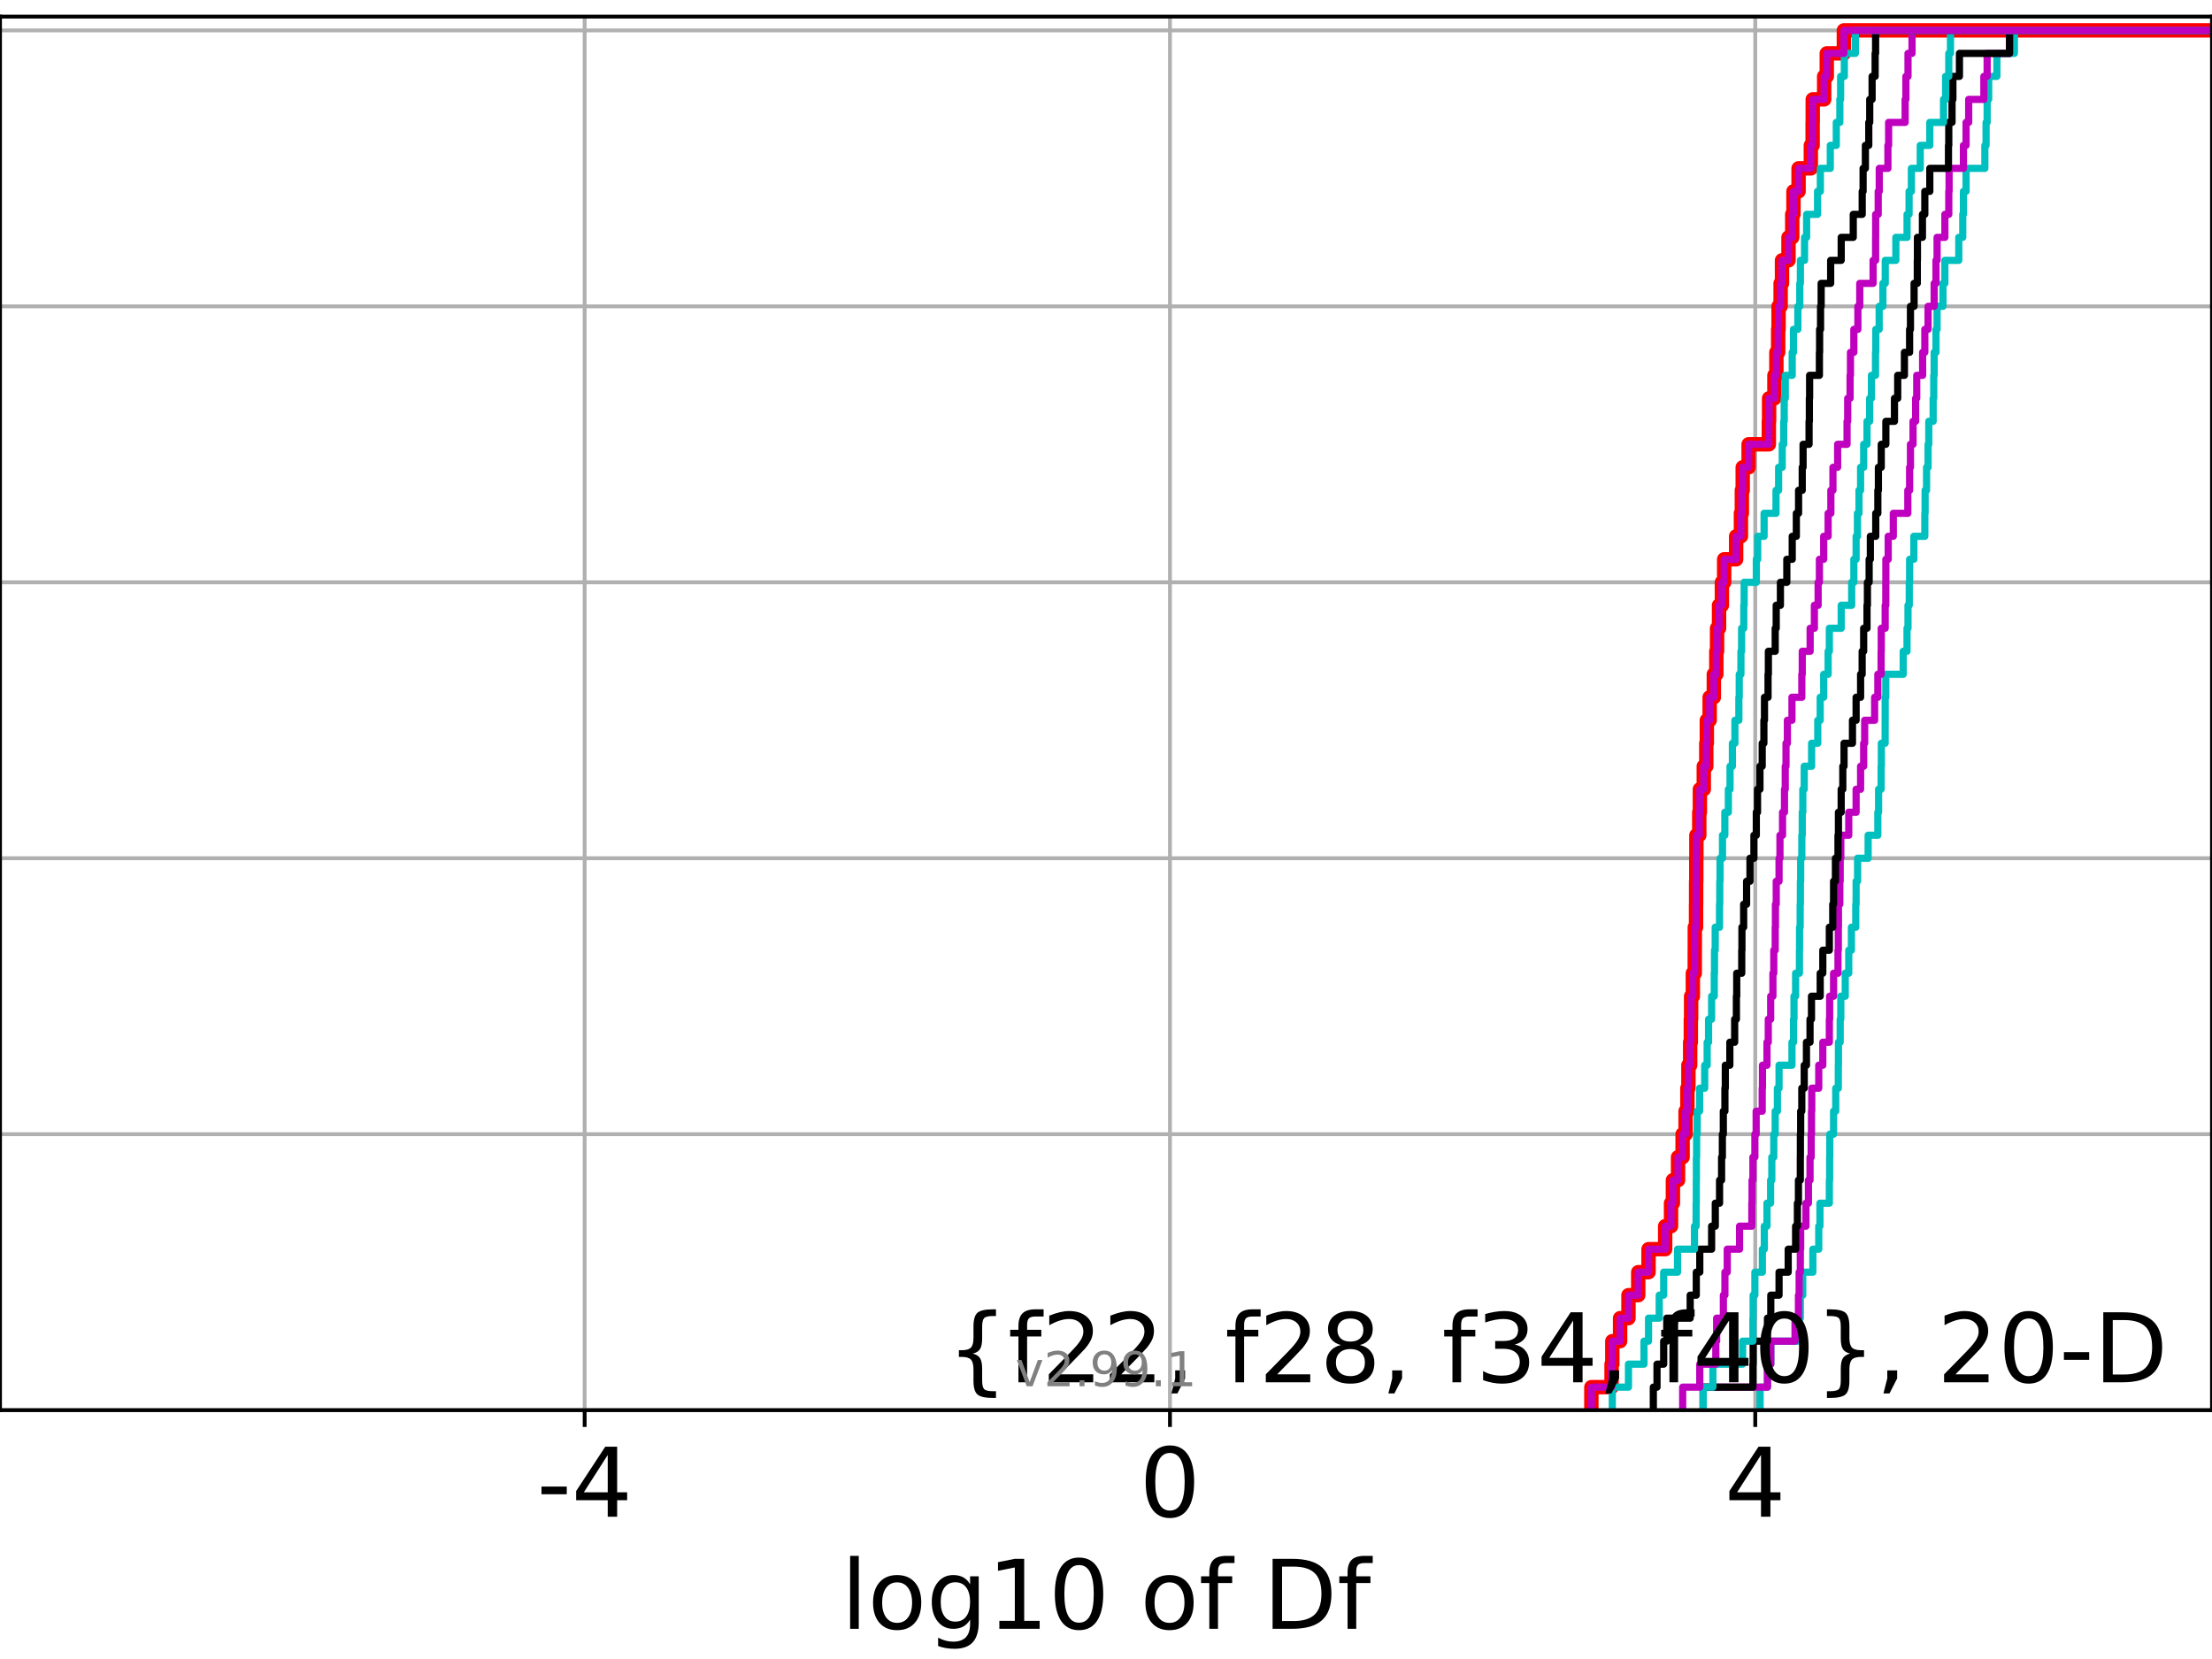 <?xml version="1.0" encoding="utf-8" standalone="no"?>
<!DOCTYPE svg PUBLIC "-//W3C//DTD SVG 1.1//EN"
  "http://www.w3.org/Graphics/SVG/1.1/DTD/svg11.dtd">
<!-- Created with matplotlib (https://matplotlib.org/) -->
<svg height="345.6pt" version="1.1" viewBox="0 0 460.8 345.6" width="460.8pt" xmlns="http://www.w3.org/2000/svg" xmlns:xlink="http://www.w3.org/1999/xlink">
 <defs>
  <style type="text/css">*{stroke-linecap:butt;stroke-linejoin:round;}</style>
 </defs>
 <g id="figure_1">
  <g id="patch_1">
   <path d="M 0 345.6 
L 460.8 345.6 
L 460.8 0 
L 0 0 
z
" style="fill:#ffffff;"/>
  </g>
  <g id="axes_1">
   <g id="patch_2">
    <path d="M 0 293.76 
L 460.8 293.76 
L 460.8 3.456 
L 0 3.456 
z
" style="fill:#ffffff;"/>
   </g>
   <g id="matplotlib.axis_1">
    <g id="xtick_1">
     <g id="line2d_1">
      <path clip-path="url(#p8f284adfa3)" d="M 121.796 293.76 
L 121.796 3.456 
" style="fill:none;stroke:#b0b0b0;stroke-linecap:square;stroke-width:0.8;"/>
     </g>
     <g id="line2d_2">
      <defs>
       <path d="M 0 0 
L 0 3.5 
" id="mbe310ddb23" style="stroke:#000000;stroke-width:0.8;"/>
      </defs>
      <g>
       <use style="stroke:#000000;stroke-width:0.8;" x="121.796" xlink:href="#mbe310ddb23" y="293.76"/>
      </g>
     </g>
     <g id="text_1">
      <!-- -4 -->
      <g transform="translate(111.826 315.957)scale(0.2 -0.2)">
       <defs>
        <path d="M 4.891 31.391 
L 31.203 31.391 
L 31.203 23.391 
L 4.891 23.391 
z
" id="DejaVuSans-45"/>
        <path d="M 37.797 64.312 
L 12.891 25.391 
L 37.797 25.391 
z
M 35.203 72.906 
L 47.609 72.906 
L 47.609 25.391 
L 58.016 25.391 
L 58.016 17.188 
L 47.609 17.188 
L 47.609 0 
L 37.797 0 
L 37.797 17.188 
L 4.891 17.188 
L 4.891 26.703 
z
" id="DejaVuSans-52"/>
       </defs>
       <use xlink:href="#DejaVuSans-45"/>
       <use x="36.084" xlink:href="#DejaVuSans-52"/>
      </g>
     </g>
    </g>
    <g id="xtick_2">
     <g id="line2d_3">
      <path clip-path="url(#p8f284adfa3)" d="M 243.724 293.76 
L 243.724 3.456 
" style="fill:none;stroke:#b0b0b0;stroke-linecap:square;stroke-width:0.8;"/>
     </g>
     <g id="line2d_4">
      <g>
       <use style="stroke:#000000;stroke-width:0.8;" x="243.724" xlink:href="#mbe310ddb23" y="293.76"/>
      </g>
     </g>
     <g id="text_2">
      <!-- 0 -->
      <g transform="translate(237.361 315.957)scale(0.2 -0.2)">
       <defs>
        <path d="M 31.781 66.406 
Q 24.172 66.406 20.328 58.906 
Q 16.5 51.422 16.5 36.375 
Q 16.5 21.391 20.328 13.891 
Q 24.172 6.391 31.781 6.391 
Q 39.453 6.391 43.281 13.891 
Q 47.125 21.391 47.125 36.375 
Q 47.125 51.422 43.281 58.906 
Q 39.453 66.406 31.781 66.406 
z
M 31.781 74.219 
Q 44.047 74.219 50.516 64.516 
Q 56.984 54.828 56.984 36.375 
Q 56.984 17.969 50.516 8.266 
Q 44.047 -1.422 31.781 -1.422 
Q 19.531 -1.422 13.062 8.266 
Q 6.594 17.969 6.594 36.375 
Q 6.594 54.828 13.062 64.516 
Q 19.531 74.219 31.781 74.219 
z
" id="DejaVuSans-48"/>
       </defs>
       <use xlink:href="#DejaVuSans-48"/>
      </g>
     </g>
    </g>
    <g id="xtick_3">
     <g id="line2d_5">
      <path clip-path="url(#p8f284adfa3)" d="M 365.652 293.76 
L 365.652 3.456 
" style="fill:none;stroke:#b0b0b0;stroke-linecap:square;stroke-width:0.8;"/>
     </g>
     <g id="line2d_6">
      <g>
       <use style="stroke:#000000;stroke-width:0.8;" x="365.652" xlink:href="#mbe310ddb23" y="293.76"/>
      </g>
     </g>
     <g id="text_3">
      <!-- 4 -->
      <g transform="translate(359.289 315.957)scale(0.2 -0.2)">
       <use xlink:href="#DejaVuSans-52"/>
      </g>
     </g>
    </g>
    <g id="text_4">
     <!-- log10 of Df -->
     <g transform="translate(175.214 339.313)scale(0.2 -0.2)">
      <defs>
       <path d="M 9.422 75.984 
L 18.406 75.984 
L 18.406 0 
L 9.422 0 
z
" id="DejaVuSans-108"/>
       <path d="M 30.609 48.391 
Q 23.391 48.391 19.188 42.75 
Q 14.984 37.109 14.984 27.297 
Q 14.984 17.484 19.156 11.844 
Q 23.344 6.203 30.609 6.203 
Q 37.797 6.203 41.984 11.859 
Q 46.188 17.531 46.188 27.297 
Q 46.188 37.016 41.984 42.703 
Q 37.797 48.391 30.609 48.391 
z
M 30.609 56 
Q 42.328 56 49.016 48.375 
Q 55.719 40.766 55.719 27.297 
Q 55.719 13.875 49.016 6.219 
Q 42.328 -1.422 30.609 -1.422 
Q 18.844 -1.422 12.172 6.219 
Q 5.516 13.875 5.516 27.297 
Q 5.516 40.766 12.172 48.375 
Q 18.844 56 30.609 56 
z
" id="DejaVuSans-111"/>
       <path d="M 45.406 27.984 
Q 45.406 37.75 41.375 43.109 
Q 37.359 48.484 30.078 48.484 
Q 22.859 48.484 18.828 43.109 
Q 14.797 37.75 14.797 27.984 
Q 14.797 18.266 18.828 12.891 
Q 22.859 7.516 30.078 7.516 
Q 37.359 7.516 41.375 12.891 
Q 45.406 18.266 45.406 27.984 
z
M 54.391 6.781 
Q 54.391 -7.172 48.188 -13.984 
Q 42 -20.797 29.203 -20.797 
Q 24.469 -20.797 20.266 -20.094 
Q 16.062 -19.391 12.109 -17.922 
L 12.109 -9.188 
Q 16.062 -11.328 19.922 -12.344 
Q 23.781 -13.375 27.781 -13.375 
Q 36.625 -13.375 41.016 -8.766 
Q 45.406 -4.156 45.406 5.172 
L 45.406 9.625 
Q 42.625 4.781 38.281 2.391 
Q 33.938 0 27.875 0 
Q 17.828 0 11.672 7.656 
Q 5.516 15.328 5.516 27.984 
Q 5.516 40.672 11.672 48.328 
Q 17.828 56 27.875 56 
Q 33.938 56 38.281 53.609 
Q 42.625 51.219 45.406 46.391 
L 45.406 54.688 
L 54.391 54.688 
z
" id="DejaVuSans-103"/>
       <path d="M 12.406 8.297 
L 28.516 8.297 
L 28.516 63.922 
L 10.984 60.406 
L 10.984 69.391 
L 28.422 72.906 
L 38.281 72.906 
L 38.281 8.297 
L 54.391 8.297 
L 54.391 0 
L 12.406 0 
z
" id="DejaVuSans-49"/>
       <path id="DejaVuSans-32"/>
       <path d="M 37.109 75.984 
L 37.109 68.5 
L 28.516 68.5 
Q 23.688 68.5 21.797 66.547 
Q 19.922 64.594 19.922 59.516 
L 19.922 54.688 
L 34.719 54.688 
L 34.719 47.703 
L 19.922 47.703 
L 19.922 0 
L 10.891 0 
L 10.891 47.703 
L 2.297 47.703 
L 2.297 54.688 
L 10.891 54.688 
L 10.891 58.5 
Q 10.891 67.625 15.141 71.797 
Q 19.391 75.984 28.609 75.984 
z
" id="DejaVuSans-102"/>
       <path d="M 19.672 64.797 
L 19.672 8.109 
L 31.594 8.109 
Q 46.688 8.109 53.688 14.938 
Q 60.688 21.781 60.688 36.531 
Q 60.688 51.172 53.688 57.984 
Q 46.688 64.797 31.594 64.797 
z
M 9.812 72.906 
L 30.078 72.906 
Q 51.266 72.906 61.172 64.094 
Q 71.094 55.281 71.094 36.531 
Q 71.094 17.672 61.125 8.828 
Q 51.172 0 30.078 0 
L 9.812 0 
z
" id="DejaVuSans-68"/>
      </defs>
      <use xlink:href="#DejaVuSans-108"/>
      <use x="27.783" xlink:href="#DejaVuSans-111"/>
      <use x="88.965" xlink:href="#DejaVuSans-103"/>
      <use x="152.441" xlink:href="#DejaVuSans-49"/>
      <use x="216.064" xlink:href="#DejaVuSans-48"/>
      <use x="279.688" xlink:href="#DejaVuSans-32"/>
      <use x="311.475" xlink:href="#DejaVuSans-111"/>
      <use x="372.656" xlink:href="#DejaVuSans-102"/>
      <use x="407.861" xlink:href="#DejaVuSans-32"/>
      <use x="439.648" xlink:href="#DejaVuSans-68"/>
      <use x="516.65" xlink:href="#DejaVuSans-102"/>
     </g>
    </g>
   </g>
   <g id="matplotlib.axis_2">
    <g id="ytick_1">
     <g id="line2d_7">
      <path clip-path="url(#p8f284adfa3)" d="M 0 293.76 
L 460.8 293.76 
" style="fill:none;stroke:#b0b0b0;stroke-linecap:square;stroke-width:0.8;"/>
     </g>
     <g id="line2d_8">
      <defs>
       <path d="M 0 0 
L -3.5 0 
" id="mfd2b87b2aa" style="stroke:#000000;stroke-width:0.8;"/>
      </defs>
      <g>
       <use style="stroke:#000000;stroke-width:0.8;" x="0" xlink:href="#mfd2b87b2aa" y="293.76"/>
      </g>
     </g>
    </g>
    <g id="ytick_2">
     <g id="line2d_9">
      <path clip-path="url(#p8f284adfa3)" d="M 0 236.274 
L 460.8 236.274 
" style="fill:none;stroke:#b0b0b0;stroke-linecap:square;stroke-width:0.8;"/>
     </g>
     <g id="line2d_10">
      <g>
       <use style="stroke:#000000;stroke-width:0.8;" x="0" xlink:href="#mfd2b87b2aa" y="236.274"/>
      </g>
     </g>
    </g>
    <g id="ytick_3">
     <g id="line2d_11">
      <path clip-path="url(#p8f284adfa3)" d="M 0 178.788 
L 460.8 178.788 
" style="fill:none;stroke:#b0b0b0;stroke-linecap:square;stroke-width:0.8;"/>
     </g>
     <g id="line2d_12">
      <g>
       <use style="stroke:#000000;stroke-width:0.8;" x="0" xlink:href="#mfd2b87b2aa" y="178.788"/>
      </g>
     </g>
    </g>
    <g id="ytick_4">
     <g id="line2d_13">
      <path clip-path="url(#p8f284adfa3)" d="M 0 121.302 
L 460.8 121.302 
" style="fill:none;stroke:#b0b0b0;stroke-linecap:square;stroke-width:0.8;"/>
     </g>
     <g id="line2d_14">
      <g>
       <use style="stroke:#000000;stroke-width:0.8;" x="0" xlink:href="#mfd2b87b2aa" y="121.302"/>
      </g>
     </g>
    </g>
    <g id="ytick_5">
     <g id="line2d_15">
      <path clip-path="url(#p8f284adfa3)" d="M 0 63.816 
L 460.8 63.816 
" style="fill:none;stroke:#b0b0b0;stroke-linecap:square;stroke-width:0.8;"/>
     </g>
     <g id="line2d_16">
      <g>
       <use style="stroke:#000000;stroke-width:0.8;" x="0" xlink:href="#mfd2b87b2aa" y="63.816"/>
      </g>
     </g>
    </g>
    <g id="ytick_6">
     <g id="line2d_17">
      <path clip-path="url(#p8f284adfa3)" d="M 0 6.33 
L 460.8 6.33 
" style="fill:none;stroke:#b0b0b0;stroke-linecap:square;stroke-width:0.8;"/>
     </g>
     <g id="line2d_18">
      <g>
       <use style="stroke:#000000;stroke-width:0.8;" x="0" xlink:href="#mfd2b87b2aa" y="6.33"/>
      </g>
     </g>
    </g>
   </g>
   <g id="line2d_19">
    <path clip-path="url(#p8f284adfa3)" d="M 331.51 293.76 
L 331.51 288.97 
L 335.719 288.97 
L 335.719 284.179 
L 335.873 284.179 
L 335.873 279.389 
L 337.494 279.389 
L 337.494 274.598 
L 339.241 274.598 
L 339.241 269.808 
L 341.275 269.808 
L 341.275 265.017 
L 343.42 265.017 
L 343.42 260.227 
L 346.882 260.227 
L 346.882 255.436 
L 348.106 255.436 
L 348.106 250.646 
L 348.498 250.646 
L 348.498 245.855 
L 349.568 245.855 
L 349.568 241.065 
L 350.517 241.065 
L 350.517 236.274 
L 351.136 236.274 
L 351.136 231.484 
L 351.515 231.484 
L 351.515 226.693 
L 351.726 226.693 
L 351.726 221.903 
L 352.092 221.903 
L 352.092 217.112 
L 352.233 217.112 
L 352.233 212.322 
L 352.292 212.322 
L 352.292 207.531 
L 352.651 207.531 
L 352.651 202.741 
L 353.05 202.741 
L 353.05 197.95 
L 353.059 197.95 
L 353.059 193.16 
L 353.315 193.16 
L 353.315 188.369 
L 353.334 188.369 
L 353.334 183.579 
L 353.367 183.579 
L 353.367 178.788 
L 353.389 178.788 
L 353.389 173.998 
L 353.991 173.998 
L 353.991 169.207 
L 354.116 169.207 
L 354.116 164.417 
L 354.93 164.417 
L 354.93 159.626 
L 355.449 159.626 
L 355.449 154.836 
L 355.565 154.836 
L 355.565 150.045 
L 356.152 150.045 
L 356.152 145.255 
L 357.021 145.255 
L 357.021 140.464 
L 357.541 140.464 
L 357.541 135.674 
L 357.696 135.674 
L 357.696 130.883 
L 358.108 130.883 
L 358.108 126.093 
L 358.703 126.093 
L 358.703 121.302 
L 359.176 121.302 
L 359.176 116.512 
L 361.67 116.512 
L 361.67 111.721 
L 362.666 111.721 
L 362.666 106.931 
L 362.859 106.931 
L 362.859 102.14 
L 363.039 102.14 
L 363.039 97.35 
L 364.267 97.35 
L 364.267 92.559 
L 368.482 92.559 
L 368.482 87.769 
L 368.536 87.769 
L 368.536 82.978 
L 369.643 82.978 
L 369.643 78.188 
L 370.052 78.188 
L 370.052 73.397 
L 370.428 73.397 
L 370.428 68.607 
L 370.504 68.607 
L 370.504 63.816 
L 370.938 63.816 
L 370.938 59.026 
L 371.225 59.026 
L 371.225 54.235 
L 372.576 54.235 
L 372.576 49.445 
L 373.353 49.445 
L 373.353 44.654 
L 373.611 44.654 
L 373.611 39.864 
L 374.677 39.864 
L 374.677 35.073 
L 377.231 35.073 
L 377.231 30.283 
L 377.605 30.283 
L 377.605 25.492 
L 377.627 25.492 
L 377.627 20.702 
L 380.005 20.702 
L 380.005 15.911 
L 380.55 15.911 
L 380.55 11.121 
L 384.109 11.121 
L 384.109 6.33 
L 384.109 6.33 
L 384.109 6.33 
L 460.8 6.33 
" style="fill:none;stroke:#ff0000;stroke-linecap:square;stroke-width:3;"/>
   </g>
   <g id="line2d_20">
    <path clip-path="url(#p8f284adfa3)" d="M 366.66 293.76 
L 366.66 288.97 
L 368.194 288.97 
L 368.194 284.179 
L 368.888 284.179 
L 368.888 279.389 
L 374.649 279.389 
L 374.649 274.598 
L 375.039 274.598 
L 375.039 269.808 
L 375.543 269.808 
L 375.543 265.017 
L 377.65 265.017 
L 377.65 260.227 
L 378.879 260.227 
L 378.879 255.436 
L 379.127 255.436 
L 379.127 250.646 
L 381.086 250.646 
L 381.086 245.855 
L 381.148 245.855 
L 381.148 241.065 
L 381.18 241.065 
L 381.18 236.274 
L 381.967 236.274 
L 381.967 231.484 
L 382.417 231.484 
L 382.417 226.693 
L 382.956 226.693 
L 382.956 221.903 
L 382.982 221.903 
L 382.982 217.112 
L 383.345 217.112 
L 383.345 212.322 
L 383.473 212.322 
L 383.473 207.531 
L 384.398 207.531 
L 384.398 202.741 
L 385.131 202.741 
L 385.131 197.95 
L 385.682 197.95 
L 385.682 193.16 
L 386.589 193.16 
L 386.589 188.369 
L 386.663 188.369 
L 386.663 183.579 
L 386.969 183.579 
L 386.969 178.788 
L 389.165 178.788 
L 389.165 173.998 
L 391.189 173.998 
L 391.189 169.207 
L 391.342 169.207 
L 391.342 164.417 
L 391.869 164.417 
L 391.869 159.626 
L 391.917 159.626 
L 391.917 154.836 
L 392.709 154.836 
L 392.709 150.045 
L 392.717 150.045 
L 392.717 145.255 
L 392.847 145.255 
L 392.847 140.464 
L 396.473 140.464 
L 396.473 135.674 
L 397.265 135.674 
L 397.265 130.883 
L 397.471 130.883 
L 397.471 126.093 
L 397.733 126.093 
L 397.733 121.302 
L 397.806 121.302 
L 397.806 116.512 
L 398.689 116.512 
L 398.689 111.721 
L 400.975 111.721 
L 400.975 106.931 
L 401.036 106.931 
L 401.036 102.14 
L 401.338 102.14 
L 401.338 97.35 
L 401.651 97.35 
L 401.651 92.559 
L 401.799 92.559 
L 401.799 87.769 
L 402.711 87.769 
L 402.711 82.978 
L 402.835 82.978 
L 402.835 78.188 
L 402.922 78.188 
L 402.922 73.397 
L 403.304 73.397 
L 403.304 68.607 
L 403.53 68.607 
L 403.53 63.816 
L 404.751 63.816 
L 404.751 59.026 
L 405.154 59.026 
L 405.154 54.235 
L 408.052 54.235 
L 408.052 49.445 
L 408.877 49.445 
L 408.877 44.654 
L 409.019 44.654 
L 409.019 39.864 
L 409.569 39.864 
L 409.569 35.073 
L 413.485 35.073 
L 413.485 30.283 
L 413.736 30.283 
L 413.736 25.492 
L 413.959 25.492 
L 413.959 20.702 
L 414.278 20.702 
L 414.278 15.911 
L 415.986 15.911 
L 415.986 11.121 
L 419.631 11.121 
L 419.631 6.33 
L 419.631 6.33 
L 419.631 6.33 
L 460.8 6.33 
" style="fill:none;stroke:#00bfbf;stroke-linecap:square;stroke-width:1.5;"/>
   </g>
   <g id="line2d_21">
    <path clip-path="url(#p8f284adfa3)" d="M 354.806 293.76 
L 354.806 288.97 
L 368.194 288.97 
L 368.194 284.179 
L 368.888 284.179 
L 368.888 279.389 
L 373.941 279.389 
L 373.941 274.598 
L 374.649 274.598 
L 374.649 269.808 
L 374.795 269.808 
L 374.795 265.017 
L 375.039 265.017 
L 375.039 260.227 
L 375.112 260.227 
L 375.112 255.436 
L 376.213 255.436 
L 376.213 250.646 
L 376.729 250.646 
L 376.729 245.855 
L 377.062 245.855 
L 377.062 241.065 
L 377.299 241.065 
L 377.299 236.274 
L 377.366 236.274 
L 377.366 231.484 
L 377.422 231.484 
L 377.422 226.693 
L 378.879 226.693 
L 378.879 221.903 
L 379.724 221.903 
L 379.724 217.112 
L 381.086 217.112 
L 381.086 212.322 
L 381.148 212.322 
L 381.148 207.531 
L 381.967 207.531 
L 381.967 202.741 
L 382.886 202.741 
L 382.886 197.95 
L 382.956 197.95 
L 382.956 193.16 
L 382.982 193.16 
L 382.982 188.369 
L 383.265 188.369 
L 383.265 183.579 
L 383.345 183.579 
L 383.345 178.788 
L 383.473 178.788 
L 383.473 173.998 
L 385.131 173.998 
L 385.131 169.207 
L 386.663 169.207 
L 386.663 164.417 
L 387.596 164.417 
L 387.596 159.626 
L 388.236 159.626 
L 388.236 154.836 
L 388.449 154.836 
L 388.449 150.045 
L 390.52 150.045 
L 390.52 145.255 
L 391.189 145.255 
L 391.189 140.464 
L 391.869 140.464 
L 391.869 135.674 
L 391.898 135.674 
L 391.898 130.883 
L 392.717 130.883 
L 392.717 126.093 
L 392.847 126.093 
L 392.847 121.302 
L 392.859 121.302 
L 392.859 116.512 
L 393.348 116.512 
L 393.348 111.721 
L 394.408 111.721 
L 394.408 106.931 
L 397.435 106.931 
L 397.435 102.14 
L 397.806 102.14 
L 397.806 97.35 
L 397.984 97.35 
L 397.984 92.559 
L 398.521 92.559 
L 398.521 87.769 
L 399.061 87.769 
L 399.061 82.978 
L 399.291 82.978 
L 399.291 78.188 
L 400.518 78.188 
L 400.518 73.397 
L 400.975 73.397 
L 400.975 68.607 
L 401.651 68.607 
L 401.651 63.816 
L 402.922 63.816 
L 402.922 59.026 
L 403.304 59.026 
L 403.304 54.235 
L 403.53 54.235 
L 403.53 49.445 
L 405.154 49.445 
L 405.154 44.654 
L 405.966 44.654 
L 405.966 39.864 
L 406.03 39.864 
L 406.03 35.073 
L 409.019 35.073 
L 409.019 30.283 
L 409.569 30.283 
L 409.569 25.492 
L 410.113 25.492 
L 410.113 20.702 
L 413.274 20.702 
L 413.274 15.911 
L 413.959 15.911 
L 413.959 11.121 
L 418.621 11.121 
L 418.621 6.33 
L 418.621 6.33 
L 418.621 6.33 
L 460.8 6.33 
" style="fill:none;stroke:#bf00bf;stroke-linecap:square;stroke-width:1.5;"/>
   </g>
   <g id="line2d_22">
    <path clip-path="url(#p8f284adfa3)" d="M 354.806 293.76 
L 354.806 288.97 
L 365.164 288.97 
L 365.164 284.179 
L 365.212 284.179 
L 365.212 279.389 
L 368.194 279.389 
L 368.194 274.598 
L 368.888 274.598 
L 368.888 269.808 
L 370.609 269.808 
L 370.609 265.017 
L 372.516 265.017 
L 372.516 260.227 
L 374.059 260.227 
L 374.059 255.436 
L 374.433 255.436 
L 374.433 250.646 
L 374.649 250.646 
L 374.649 245.855 
L 375.039 245.855 
L 375.039 241.065 
L 375.055 241.065 
L 375.055 236.274 
L 375.112 236.274 
L 375.112 231.484 
L 375.348 231.484 
L 375.348 226.693 
L 375.854 226.693 
L 375.854 221.903 
L 376.316 221.903 
L 376.316 217.112 
L 377.062 217.112 
L 377.062 212.322 
L 377.366 212.322 
L 377.366 207.531 
L 379.181 207.531 
L 379.181 202.741 
L 379.724 202.741 
L 379.724 197.95 
L 381.086 197.95 
L 381.086 193.16 
L 381.797 193.16 
L 381.797 188.369 
L 381.967 188.369 
L 381.967 183.579 
L 382.355 183.579 
L 382.355 178.788 
L 382.886 178.788 
L 382.886 173.998 
L 382.982 173.998 
L 382.982 169.207 
L 383.553 169.207 
L 383.553 164.417 
L 383.89 164.417 
L 383.89 159.626 
L 384.147 159.626 
L 384.147 154.836 
L 385.904 154.836 
L 385.904 150.045 
L 386.663 150.045 
L 386.663 145.255 
L 387.596 145.255 
L 387.596 140.464 
L 387.921 140.464 
L 387.921 135.674 
L 388.236 135.674 
L 388.236 130.883 
L 388.931 130.883 
L 388.931 126.093 
L 389.018 126.093 
L 389.018 121.302 
L 389.376 121.302 
L 389.376 116.512 
L 389.629 116.512 
L 389.629 111.721 
L 390.753 111.721 
L 390.753 106.931 
L 391.189 106.931 
L 391.189 102.14 
L 391.306 102.14 
L 391.306 97.35 
L 391.898 97.35 
L 391.898 92.559 
L 392.859 92.559 
L 392.859 87.769 
L 394.654 87.769 
L 394.654 82.978 
L 395.327 82.978 
L 395.327 78.188 
L 396.725 78.188 
L 396.725 73.397 
L 397.806 73.397 
L 397.806 68.607 
L 397.984 68.607 
L 397.984 63.816 
L 398.739 63.816 
L 398.739 59.026 
L 399.411 59.026 
L 399.411 54.235 
L 399.437 54.235 
L 399.437 49.445 
L 400.478 49.445 
L 400.478 44.654 
L 400.975 44.654 
L 400.975 39.864 
L 402.014 39.864 
L 402.014 35.073 
L 405.903 35.073 
L 405.903 30.283 
L 405.966 30.283 
L 405.966 25.492 
L 406.643 25.492 
L 406.643 20.702 
L 406.822 20.702 
L 406.822 15.911 
L 408.188 15.911 
L 408.188 11.121 
L 418.621 11.121 
L 418.621 6.33 
L 418.621 6.33 
L 418.621 6.33 
L 460.8 6.33 
" style="fill:none;stroke:#000000;stroke-linecap:square;stroke-width:1.5;"/>
   </g>
   <g id="line2d_23">
    <path clip-path="url(#p8f284adfa3)" d="M 354.806 293.76 
L 354.806 288.97 
L 356.824 288.97 
L 356.824 284.179 
L 363.021 284.179 
L 363.021 279.389 
L 365.164 279.389 
L 365.164 274.598 
L 365.212 274.598 
L 365.212 269.808 
L 365.575 269.808 
L 365.575 265.017 
L 367.134 265.017 
L 367.134 260.227 
L 367.541 260.227 
L 367.541 255.436 
L 368.094 255.436 
L 368.094 250.646 
L 368.847 250.646 
L 368.847 245.855 
L 369.102 245.855 
L 369.102 241.065 
L 369.513 241.065 
L 369.513 236.274 
L 369.807 236.274 
L 369.807 231.484 
L 370.27 231.484 
L 370.27 226.693 
L 370.609 226.693 
L 370.609 221.903 
L 373.298 221.903 
L 373.298 217.112 
L 373.627 217.112 
L 373.627 212.322 
L 373.721 212.322 
L 373.721 207.531 
L 374.059 207.531 
L 374.059 202.741 
L 374.857 202.741 
L 374.857 197.95 
L 374.879 197.95 
L 374.879 193.16 
L 375.01 193.16 
L 375.01 188.369 
L 375.055 188.369 
L 375.055 183.579 
L 375.112 183.579 
L 375.112 178.788 
L 375.352 178.788 
L 375.352 173.998 
L 375.443 173.998 
L 375.443 169.207 
L 375.559 169.207 
L 375.559 164.417 
L 375.854 164.417 
L 375.854 159.626 
L 377.39 159.626 
L 377.39 154.836 
L 378.674 154.836 
L 378.674 150.045 
L 379.181 150.045 
L 379.181 145.255 
L 379.91 145.255 
L 379.91 140.464 
L 380.831 140.464 
L 380.831 135.674 
L 381.086 135.674 
L 381.086 130.883 
L 383.558 130.883 
L 383.558 126.093 
L 385.738 126.093 
L 385.738 121.302 
L 386.191 121.302 
L 386.191 116.512 
L 386.663 116.512 
L 386.663 111.721 
L 386.939 111.721 
L 386.939 106.931 
L 387.261 106.931 
L 387.261 102.14 
L 387.596 102.14 
L 387.596 97.35 
L 388.236 97.35 
L 388.236 92.559 
L 388.931 92.559 
L 388.931 87.769 
L 389.485 87.769 
L 389.485 82.978 
L 389.855 82.978 
L 389.855 78.188 
L 390.704 78.188 
L 390.704 73.397 
L 390.764 73.397 
L 390.764 68.607 
L 391.466 68.607 
L 391.466 63.816 
L 392.238 63.816 
L 392.238 59.026 
L 392.734 59.026 
L 392.734 54.235 
L 394.942 54.235 
L 394.942 49.445 
L 397.273 49.445 
L 397.273 44.654 
L 397.695 44.654 
L 397.695 39.864 
L 398.177 39.864 
L 398.177 35.073 
L 400.024 35.073 
L 400.024 30.283 
L 402.014 30.283 
L 402.014 25.492 
L 404.873 25.492 
L 404.873 20.702 
L 405.298 20.702 
L 405.298 15.911 
L 405.966 15.911 
L 405.966 11.121 
L 406.317 11.121 
L 406.317 6.33 
L 406.317 6.33 
L 406.317 6.33 
L 460.8 6.33 
" style="fill:none;stroke:#00bfbf;stroke-linecap:square;stroke-width:1.5;"/>
   </g>
   <g id="line2d_24">
    <path clip-path="url(#p8f284adfa3)" d="M 350.533 293.76 
L 350.533 288.97 
L 354.093 288.97 
L 354.093 284.179 
L 357.437 284.179 
L 357.437 279.389 
L 357.609 279.389 
L 357.609 274.598 
L 359.011 274.598 
L 359.011 269.808 
L 359.331 269.808 
L 359.331 265.017 
L 359.815 265.017 
L 359.815 260.227 
L 362.381 260.227 
L 362.381 255.436 
L 364.938 255.436 
L 364.938 250.646 
L 364.986 250.646 
L 364.986 245.855 
L 365.164 245.855 
L 365.164 241.065 
L 365.575 241.065 
L 365.575 236.274 
L 365.84 236.274 
L 365.84 231.484 
L 367.099 231.484 
L 367.099 226.693 
L 367.156 226.693 
L 367.156 221.903 
L 368.094 221.903 
L 368.094 217.112 
L 368.364 217.112 
L 368.364 212.322 
L 368.865 212.322 
L 368.865 207.531 
L 369.333 207.531 
L 369.333 202.741 
L 369.511 202.741 
L 369.511 197.95 
L 369.807 197.95 
L 369.807 193.16 
L 369.855 193.16 
L 369.855 188.369 
L 370.021 188.369 
L 370.021 183.579 
L 370.609 183.579 
L 370.609 178.788 
L 370.797 178.788 
L 370.797 173.998 
L 371.337 173.998 
L 371.337 169.207 
L 371.741 169.207 
L 371.741 164.417 
L 371.9 164.417 
L 371.9 159.626 
L 372.058 159.626 
L 372.058 154.836 
L 372.345 154.836 
L 372.345 150.045 
L 373.298 150.045 
L 373.298 145.255 
L 375.352 145.255 
L 375.352 140.464 
L 375.443 140.464 
L 375.443 135.674 
L 377.085 135.674 
L 377.085 130.883 
L 377.969 130.883 
L 377.969 126.093 
L 378.749 126.093 
L 378.749 121.302 
L 379.015 121.302 
L 379.015 116.512 
L 379.91 116.512 
L 379.91 111.721 
L 380.831 111.721 
L 380.831 106.931 
L 381.401 106.931 
L 381.401 102.14 
L 381.836 102.14 
L 381.836 97.35 
L 382.81 97.35 
L 382.81 92.559 
L 384.774 92.559 
L 384.774 87.769 
L 384.908 87.769 
L 384.908 82.978 
L 385.405 82.978 
L 385.405 78.188 
L 385.484 78.188 
L 385.484 73.397 
L 386.191 73.397 
L 386.191 68.607 
L 387.031 68.607 
L 387.031 63.816 
L 387.422 63.816 
L 387.422 59.026 
L 390.201 59.026 
L 390.201 54.235 
L 390.722 54.235 
L 390.722 49.445 
L 390.733 49.445 
L 390.733 44.654 
L 391.265 44.654 
L 391.265 39.864 
L 391.486 39.864 
L 391.486 35.073 
L 393.288 35.073 
L 393.288 30.283 
L 393.435 30.283 
L 393.435 25.492 
L 396.877 25.492 
L 396.877 20.702 
L 397.035 20.702 
L 397.035 15.911 
L 397.473 15.911 
L 397.473 11.121 
L 398.312 11.121 
L 398.312 6.33 
L 398.312 6.33 
L 398.312 6.33 
L 460.8 6.33 
" style="fill:none;stroke:#bf00bf;stroke-linecap:square;stroke-width:1.5;"/>
   </g>
   <g id="line2d_25">
    <path clip-path="url(#p8f284adfa3)" d="M 344.419 293.76 
L 344.419 288.97 
L 345.186 288.97 
L 345.186 284.179 
L 346.576 284.179 
L 346.576 279.389 
L 347.218 279.389 
L 347.218 274.598 
L 352.097 274.598 
L 352.097 269.808 
L 353.367 269.808 
L 353.367 265.017 
L 354.097 265.017 
L 354.097 260.227 
L 356.561 260.227 
L 356.561 255.436 
L 357.327 255.436 
L 357.327 250.646 
L 358.217 250.646 
L 358.217 245.855 
L 358.638 245.855 
L 358.638 241.065 
L 358.799 241.065 
L 358.799 236.274 
L 358.999 236.274 
L 358.999 231.484 
L 359.331 231.484 
L 359.331 226.693 
L 359.415 226.693 
L 359.415 221.903 
L 360.358 221.903 
L 360.358 217.112 
L 361.362 217.112 
L 361.362 212.322 
L 361.723 212.322 
L 361.723 207.531 
L 361.793 207.531 
L 361.793 202.741 
L 362.836 202.741 
L 362.836 197.95 
L 362.878 197.95 
L 362.878 193.16 
L 363.236 193.16 
L 363.236 188.369 
L 363.849 188.369 
L 363.849 183.579 
L 364.552 183.579 
L 364.552 178.788 
L 365.375 178.788 
L 365.375 173.998 
L 365.872 173.998 
L 365.872 169.207 
L 366.124 169.207 
L 366.124 164.417 
L 366.63 164.417 
L 366.63 159.626 
L 367.099 159.626 
L 367.099 154.836 
L 367.45 154.836 
L 367.45 150.045 
L 367.576 150.045 
L 367.576 145.255 
L 368.316 145.255 
L 368.316 140.464 
L 368.385 140.464 
L 368.385 135.674 
L 369.807 135.674 
L 369.807 130.883 
L 370.016 130.883 
L 370.016 126.093 
L 370.893 126.093 
L 370.893 121.302 
L 372.228 121.302 
L 372.228 116.512 
L 373.353 116.512 
L 373.353 111.721 
L 374.209 111.721 
L 374.209 106.931 
L 374.677 106.931 
L 374.677 102.14 
L 375.439 102.14 
L 375.439 97.35 
L 375.615 97.35 
L 375.615 92.559 
L 376.862 92.559 
L 376.862 87.769 
L 376.925 87.769 
L 376.925 82.978 
L 376.976 82.978 
L 376.976 78.188 
L 379.015 78.188 
L 379.015 73.397 
L 379.06 73.397 
L 379.06 68.607 
L 379.255 68.607 
L 379.255 63.816 
L 379.379 63.816 
L 379.379 59.026 
L 381.361 59.026 
L 381.361 54.235 
L 383.558 54.235 
L 383.558 49.445 
L 386.067 49.445 
L 386.067 44.654 
L 387.932 44.654 
L 387.932 39.864 
L 388.117 39.864 
L 388.117 35.073 
L 388.595 35.073 
L 388.595 30.283 
L 389.3 30.283 
L 389.3 25.492 
L 389.499 25.492 
L 389.499 20.702 
L 389.995 20.702 
L 389.995 15.911 
L 390.625 15.911 
L 390.625 11.121 
L 390.722 11.121 
L 390.722 6.33 
L 390.722 6.33 
L 390.722 6.33 
L 460.8 6.33 
" style="fill:none;stroke:#000000;stroke-linecap:square;stroke-width:1.5;"/>
   </g>
   <g id="line2d_26">
    <path clip-path="url(#p8f284adfa3)" d="M 335.873 293.76 
L 335.873 288.97 
L 339.241 288.97 
L 339.241 284.179 
L 342.473 284.179 
L 342.473 279.389 
L 343.42 279.389 
L 343.42 274.598 
L 345.646 274.598 
L 345.646 269.808 
L 346.576 269.808 
L 346.576 265.017 
L 349.46 265.017 
L 349.46 260.227 
L 352.995 260.227 
L 352.995 255.436 
L 353.334 255.436 
L 353.334 250.646 
L 353.367 250.646 
L 353.367 245.855 
L 353.389 245.855 
L 353.389 241.065 
L 353.438 241.065 
L 353.438 236.274 
L 353.559 236.274 
L 353.559 231.484 
L 354.06 231.484 
L 354.06 226.693 
L 355.121 226.693 
L 355.121 221.903 
L 355.634 221.903 
L 355.634 217.112 
L 355.925 217.112 
L 355.925 212.322 
L 356.561 212.322 
L 356.561 207.531 
L 357.109 207.531 
L 357.109 202.741 
L 357.164 202.741 
L 357.164 197.95 
L 357.309 197.95 
L 357.309 193.16 
L 358.208 193.16 
L 358.208 188.369 
L 358.258 188.369 
L 358.258 183.579 
L 358.318 183.579 
L 358.318 178.788 
L 358.827 178.788 
L 358.827 173.998 
L 359.312 173.998 
L 359.312 169.207 
L 360.05 169.207 
L 360.05 164.417 
L 360.398 164.417 
L 360.398 159.626 
L 360.889 159.626 
L 360.889 154.836 
L 361.412 154.836 
L 361.412 150.045 
L 362.236 150.045 
L 362.236 145.255 
L 362.315 145.255 
L 362.315 140.464 
L 362.666 140.464 
L 362.666 135.674 
L 362.809 135.674 
L 362.809 130.883 
L 363.259 130.883 
L 363.259 126.093 
L 363.339 126.093 
L 363.339 121.302 
L 365.876 121.302 
L 365.876 116.512 
L 366.16 116.512 
L 366.16 111.721 
L 367.494 111.721 
L 367.494 106.931 
L 369.976 106.931 
L 369.976 102.14 
L 370.518 102.14 
L 370.518 97.35 
L 371.27 97.35 
L 371.27 92.559 
L 371.571 92.559 
L 371.571 87.769 
L 371.684 87.769 
L 371.684 82.978 
L 371.907 82.978 
L 371.907 78.188 
L 373.353 78.188 
L 373.353 73.397 
L 373.611 73.397 
L 373.611 68.607 
L 374.524 68.607 
L 374.524 63.816 
L 374.927 63.816 
L 374.927 59.026 
L 375.056 59.026 
L 375.056 54.235 
L 375.921 54.235 
L 375.921 49.445 
L 376.355 49.445 
L 376.355 44.654 
L 378.627 44.654 
L 378.627 39.864 
L 379.213 39.864 
L 379.213 35.073 
L 381.284 35.073 
L 381.284 30.283 
L 382.535 30.283 
L 382.535 25.492 
L 383.274 25.492 
L 383.274 20.702 
L 383.434 20.702 
L 383.434 15.911 
L 384.209 15.911 
L 384.209 11.121 
L 386.506 11.121 
L 386.506 6.33 
L 386.506 6.33 
L 386.506 6.33 
L 460.8 6.33 
" style="fill:none;stroke:#00bfbf;stroke-linecap:square;stroke-width:1.5;"/>
   </g>
   <g id="line2d_27">
    <path clip-path="url(#p8f284adfa3)" d="M 331.51 293.76 
L 331.51 288.97 
L 335.719 288.97 
L 335.719 284.179 
L 335.873 284.179 
L 335.873 279.389 
L 337.494 279.389 
L 337.494 274.598 
L 339.241 274.598 
L 339.241 269.808 
L 341.275 269.808 
L 341.275 265.017 
L 343.42 265.017 
L 343.42 260.227 
L 346.882 260.227 
L 346.882 255.436 
L 348.106 255.436 
L 348.106 250.646 
L 348.498 250.646 
L 348.498 245.855 
L 349.568 245.855 
L 349.568 241.065 
L 350.517 241.065 
L 350.517 236.274 
L 351.136 236.274 
L 351.136 231.484 
L 351.515 231.484 
L 351.515 226.693 
L 351.726 226.693 
L 351.726 221.903 
L 352.092 221.903 
L 352.092 217.112 
L 352.233 217.112 
L 352.233 212.322 
L 352.292 212.322 
L 352.292 207.531 
L 352.651 207.531 
L 352.651 202.741 
L 353.05 202.741 
L 353.05 197.95 
L 353.059 197.95 
L 353.059 193.16 
L 353.315 193.16 
L 353.315 188.369 
L 353.334 188.369 
L 353.334 183.579 
L 353.367 183.579 
L 353.367 178.788 
L 353.389 178.788 
L 353.389 173.998 
L 353.991 173.998 
L 353.991 169.207 
L 354.116 169.207 
L 354.116 164.417 
L 354.93 164.417 
L 354.93 159.626 
L 355.449 159.626 
L 355.449 154.836 
L 355.565 154.836 
L 355.565 150.045 
L 356.152 150.045 
L 356.152 145.255 
L 357.021 145.255 
L 357.021 140.464 
L 357.541 140.464 
L 357.541 135.674 
L 357.696 135.674 
L 357.696 130.883 
L 358.108 130.883 
L 358.108 126.093 
L 358.703 126.093 
L 358.703 121.302 
L 359.176 121.302 
L 359.176 116.512 
L 361.67 116.512 
L 361.67 111.721 
L 362.666 111.721 
L 362.666 106.931 
L 362.859 106.931 
L 362.859 102.14 
L 363.039 102.14 
L 363.039 97.35 
L 364.267 97.35 
L 364.267 92.559 
L 368.482 92.559 
L 368.482 87.769 
L 368.536 87.769 
L 368.536 82.978 
L 369.643 82.978 
L 369.643 78.188 
L 370.052 78.188 
L 370.052 73.397 
L 370.428 73.397 
L 370.428 68.607 
L 370.504 68.607 
L 370.504 63.816 
L 370.938 63.816 
L 370.938 59.026 
L 371.225 59.026 
L 371.225 54.235 
L 372.576 54.235 
L 372.576 49.445 
L 373.353 49.445 
L 373.353 44.654 
L 373.611 44.654 
L 373.611 39.864 
L 374.677 39.864 
L 374.677 35.073 
L 377.231 35.073 
L 377.231 30.283 
L 377.605 30.283 
L 377.605 25.492 
L 377.627 25.492 
L 377.627 20.702 
L 380.005 20.702 
L 380.005 15.911 
L 380.55 15.911 
L 380.55 11.121 
L 384.109 11.121 
L 384.109 6.33 
L 384.109 6.33 
L 384.109 6.33 
L 460.8 6.33 
" style="fill:none;stroke:#bf00bf;stroke-linecap:square;stroke-width:1.5;"/>
   </g>
   <g id="patch_3">
    <path d="M 0 293.76 
L 0 3.456 
" style="fill:none;stroke:#000000;stroke-linecap:square;stroke-linejoin:miter;stroke-width:0.8;"/>
   </g>
   <g id="patch_4">
    <path d="M 460.8 293.76 
L 460.8 3.456 
" style="fill:none;stroke:#000000;stroke-linecap:square;stroke-linejoin:miter;stroke-width:0.8;"/>
   </g>
   <g id="patch_5">
    <path d="M -0 293.76 
L 460.8 293.76 
" style="fill:none;stroke:#000000;stroke-linecap:square;stroke-linejoin:miter;stroke-width:0.8;"/>
   </g>
   <g id="patch_6">
    <path d="M -0 3.456 
L 460.8 3.456 
" style="fill:none;stroke:#000000;stroke-linecap:square;stroke-linejoin:miter;stroke-width:0.8;"/>
   </g>
   <g id="text_5">
    <!-- {f22, f28, f34, f40}, 20-D -->
    <g transform="translate(197.256 287.954)scale(0.2 -0.2)">
     <defs>
      <path d="M 51.125 -9.281 
L 51.125 -16.312 
L 48.094 -16.312 
Q 35.938 -16.312 31.812 -12.688 
Q 27.688 -9.078 27.688 1.703 
L 27.688 13.375 
Q 27.688 20.75 25.047 23.578 
Q 22.406 26.422 15.484 26.422 
L 12.5 26.422 
L 12.5 33.406 
L 15.484 33.406 
Q 22.469 33.406 25.078 36.203 
Q 27.688 39.016 27.688 46.297 
L 27.688 58.016 
Q 27.688 68.797 31.812 72.391 
Q 35.938 75.984 48.094 75.984 
L 51.125 75.984 
L 51.125 69 
L 47.797 69 
Q 40.922 69 38.812 66.844 
Q 36.719 64.703 36.719 57.812 
L 36.719 45.703 
Q 36.719 38.031 34.5 34.562 
Q 32.281 31.109 26.906 29.891 
Q 32.328 28.562 34.516 25.094 
Q 36.719 21.625 36.719 14.016 
L 36.719 1.906 
Q 36.719 -4.984 38.812 -7.125 
Q 40.922 -9.281 47.797 -9.281 
z
" id="DejaVuSans-123"/>
      <path d="M 19.188 8.297 
L 53.609 8.297 
L 53.609 0 
L 7.328 0 
L 7.328 8.297 
Q 12.938 14.109 22.625 23.891 
Q 32.328 33.688 34.812 36.531 
Q 39.547 41.844 41.422 45.531 
Q 43.312 49.219 43.312 52.781 
Q 43.312 58.594 39.234 62.25 
Q 35.156 65.922 28.609 65.922 
Q 23.969 65.922 18.812 64.312 
Q 13.672 62.703 7.812 59.422 
L 7.812 69.391 
Q 13.766 71.781 18.938 73 
Q 24.125 74.219 28.422 74.219 
Q 39.75 74.219 46.484 68.547 
Q 53.219 62.891 53.219 53.422 
Q 53.219 48.922 51.531 44.891 
Q 49.859 40.875 45.406 35.406 
Q 44.188 33.984 37.641 27.219 
Q 31.109 20.453 19.188 8.297 
z
" id="DejaVuSans-50"/>
      <path d="M 11.719 12.406 
L 22.016 12.406 
L 22.016 4 
L 14.016 -11.625 
L 7.719 -11.625 
L 11.719 4 
z
" id="DejaVuSans-44"/>
      <path d="M 31.781 34.625 
Q 24.75 34.625 20.719 30.859 
Q 16.703 27.094 16.703 20.516 
Q 16.703 13.922 20.719 10.156 
Q 24.75 6.391 31.781 6.391 
Q 38.812 6.391 42.859 10.172 
Q 46.922 13.969 46.922 20.516 
Q 46.922 27.094 42.891 30.859 
Q 38.875 34.625 31.781 34.625 
z
M 21.922 38.812 
Q 15.578 40.375 12.031 44.719 
Q 8.5 49.078 8.5 55.328 
Q 8.5 64.062 14.719 69.141 
Q 20.953 74.219 31.781 74.219 
Q 42.672 74.219 48.875 69.141 
Q 55.078 64.062 55.078 55.328 
Q 55.078 49.078 51.531 44.719 
Q 48 40.375 41.703 38.812 
Q 48.828 37.156 52.797 32.312 
Q 56.781 27.484 56.781 20.516 
Q 56.781 9.906 50.312 4.234 
Q 43.844 -1.422 31.781 -1.422 
Q 19.734 -1.422 13.25 4.234 
Q 6.781 9.906 6.781 20.516 
Q 6.781 27.484 10.781 32.312 
Q 14.797 37.156 21.922 38.812 
z
M 18.312 54.391 
Q 18.312 48.734 21.844 45.562 
Q 25.391 42.391 31.781 42.391 
Q 38.141 42.391 41.719 45.562 
Q 45.312 48.734 45.312 54.391 
Q 45.312 60.062 41.719 63.234 
Q 38.141 66.406 31.781 66.406 
Q 25.391 66.406 21.844 63.234 
Q 18.312 60.062 18.312 54.391 
z
" id="DejaVuSans-56"/>
      <path d="M 40.578 39.312 
Q 47.656 37.797 51.625 33 
Q 55.609 28.219 55.609 21.188 
Q 55.609 10.406 48.188 4.484 
Q 40.766 -1.422 27.094 -1.422 
Q 22.516 -1.422 17.656 -0.516 
Q 12.797 0.391 7.625 2.203 
L 7.625 11.719 
Q 11.719 9.328 16.594 8.109 
Q 21.484 6.891 26.812 6.891 
Q 36.078 6.891 40.938 10.547 
Q 45.797 14.203 45.797 21.188 
Q 45.797 27.641 41.281 31.266 
Q 36.766 34.906 28.719 34.906 
L 20.219 34.906 
L 20.219 43.016 
L 29.109 43.016 
Q 36.375 43.016 40.234 45.922 
Q 44.094 48.828 44.094 54.297 
Q 44.094 59.906 40.109 62.906 
Q 36.141 65.922 28.719 65.922 
Q 24.656 65.922 20.016 65.031 
Q 15.375 64.156 9.812 62.312 
L 9.812 71.094 
Q 15.438 72.656 20.344 73.438 
Q 25.25 74.219 29.594 74.219 
Q 40.828 74.219 47.359 69.109 
Q 53.906 64.016 53.906 55.328 
Q 53.906 49.266 50.438 45.094 
Q 46.969 40.922 40.578 39.312 
z
" id="DejaVuSans-51"/>
      <path d="M 12.5 -9.281 
L 15.922 -9.281 
Q 22.75 -9.281 24.828 -7.172 
Q 26.906 -5.078 26.906 1.906 
L 26.906 14.016 
Q 26.906 21.625 29.094 25.094 
Q 31.297 28.562 36.719 29.891 
Q 31.297 31.109 29.094 34.562 
Q 26.906 38.031 26.906 45.703 
L 26.906 57.812 
Q 26.906 64.75 24.828 66.875 
Q 22.75 69 15.922 69 
L 12.5 69 
L 12.5 75.984 
L 15.578 75.984 
Q 27.734 75.984 31.812 72.391 
Q 35.891 68.797 35.891 58.016 
L 35.891 46.297 
Q 35.891 39.016 38.516 36.203 
Q 41.156 33.406 48.094 33.406 
L 51.125 33.406 
L 51.125 26.422 
L 48.094 26.422 
Q 41.156 26.422 38.516 23.578 
Q 35.891 20.75 35.891 13.375 
L 35.891 1.703 
Q 35.891 -9.078 31.812 -12.688 
Q 27.734 -16.312 15.578 -16.312 
L 12.5 -16.312 
z
" id="DejaVuSans-125"/>
     </defs>
     <use xlink:href="#DejaVuSans-123"/>
     <use x="63.623" xlink:href="#DejaVuSans-102"/>
     <use x="98.828" xlink:href="#DejaVuSans-50"/>
     <use x="162.451" xlink:href="#DejaVuSans-50"/>
     <use x="226.074" xlink:href="#DejaVuSans-44"/>
     <use x="257.861" xlink:href="#DejaVuSans-32"/>
     <use x="289.648" xlink:href="#DejaVuSans-102"/>
     <use x="324.854" xlink:href="#DejaVuSans-50"/>
     <use x="388.477" xlink:href="#DejaVuSans-56"/>
     <use x="452.1" xlink:href="#DejaVuSans-44"/>
     <use x="483.887" xlink:href="#DejaVuSans-32"/>
     <use x="515.674" xlink:href="#DejaVuSans-102"/>
     <use x="550.879" xlink:href="#DejaVuSans-51"/>
     <use x="614.502" xlink:href="#DejaVuSans-52"/>
     <use x="678.125" xlink:href="#DejaVuSans-44"/>
     <use x="709.912" xlink:href="#DejaVuSans-32"/>
     <use x="741.699" xlink:href="#DejaVuSans-102"/>
     <use x="776.904" xlink:href="#DejaVuSans-52"/>
     <use x="840.527" xlink:href="#DejaVuSans-48"/>
     <use x="904.15" xlink:href="#DejaVuSans-125"/>
     <use x="967.773" xlink:href="#DejaVuSans-44"/>
     <use x="999.561" xlink:href="#DejaVuSans-32"/>
     <use x="1031.348" xlink:href="#DejaVuSans-50"/>
     <use x="1094.971" xlink:href="#DejaVuSans-48"/>
     <use x="1158.594" xlink:href="#DejaVuSans-45"/>
     <use x="1194.678" xlink:href="#DejaVuSans-68"/>
    </g>
   </g>
   <g id="text_6">
    <!-- v2.99.1 -->
    <g style="fill:#808080;" transform="translate(211.537 288.777)scale(0.1 -0.1)">
     <defs>
      <path d="M 2.984 54.688 
L 12.5 54.688 
L 29.594 8.797 
L 46.688 54.688 
L 56.203 54.688 
L 35.688 0 
L 23.484 0 
z
" id="DejaVuSans-118"/>
      <path d="M 10.688 12.406 
L 21 12.406 
L 21 0 
L 10.688 0 
z
" id="DejaVuSans-46"/>
      <path d="M 10.984 1.516 
L 10.984 10.5 
Q 14.703 8.734 18.5 7.812 
Q 22.312 6.891 25.984 6.891 
Q 35.75 6.891 40.891 13.453 
Q 46.047 20.016 46.781 33.406 
Q 43.953 29.203 39.594 26.953 
Q 35.25 24.703 29.984 24.703 
Q 19.047 24.703 12.672 31.312 
Q 6.297 37.938 6.297 49.422 
Q 6.297 60.641 12.938 67.422 
Q 19.578 74.219 30.609 74.219 
Q 43.266 74.219 49.922 64.516 
Q 56.594 54.828 56.594 36.375 
Q 56.594 19.141 48.406 8.859 
Q 40.234 -1.422 26.422 -1.422 
Q 22.703 -1.422 18.891 -0.688 
Q 15.094 0.047 10.984 1.516 
z
M 30.609 32.422 
Q 37.25 32.422 41.125 36.953 
Q 45.016 41.5 45.016 49.422 
Q 45.016 57.281 41.125 61.844 
Q 37.25 66.406 30.609 66.406 
Q 23.969 66.406 20.094 61.844 
Q 16.219 57.281 16.219 49.422 
Q 16.219 41.5 20.094 36.953 
Q 23.969 32.422 30.609 32.422 
z
" id="DejaVuSans-57"/>
     </defs>
     <use xlink:href="#DejaVuSans-118"/>
     <use x="59.18" xlink:href="#DejaVuSans-50"/>
     <use x="122.803" xlink:href="#DejaVuSans-46"/>
     <use x="154.59" xlink:href="#DejaVuSans-57"/>
     <use x="218.213" xlink:href="#DejaVuSans-57"/>
     <use x="281.836" xlink:href="#DejaVuSans-46"/>
     <use x="313.623" xlink:href="#DejaVuSans-49"/>
    </g>
   </g>
  </g>
 </g>
 <defs>
  <clipPath id="p8f284adfa3">
   <rect height="290.304" width="460.8" x="0" y="3.456"/>
  </clipPath>
 </defs>
</svg>
